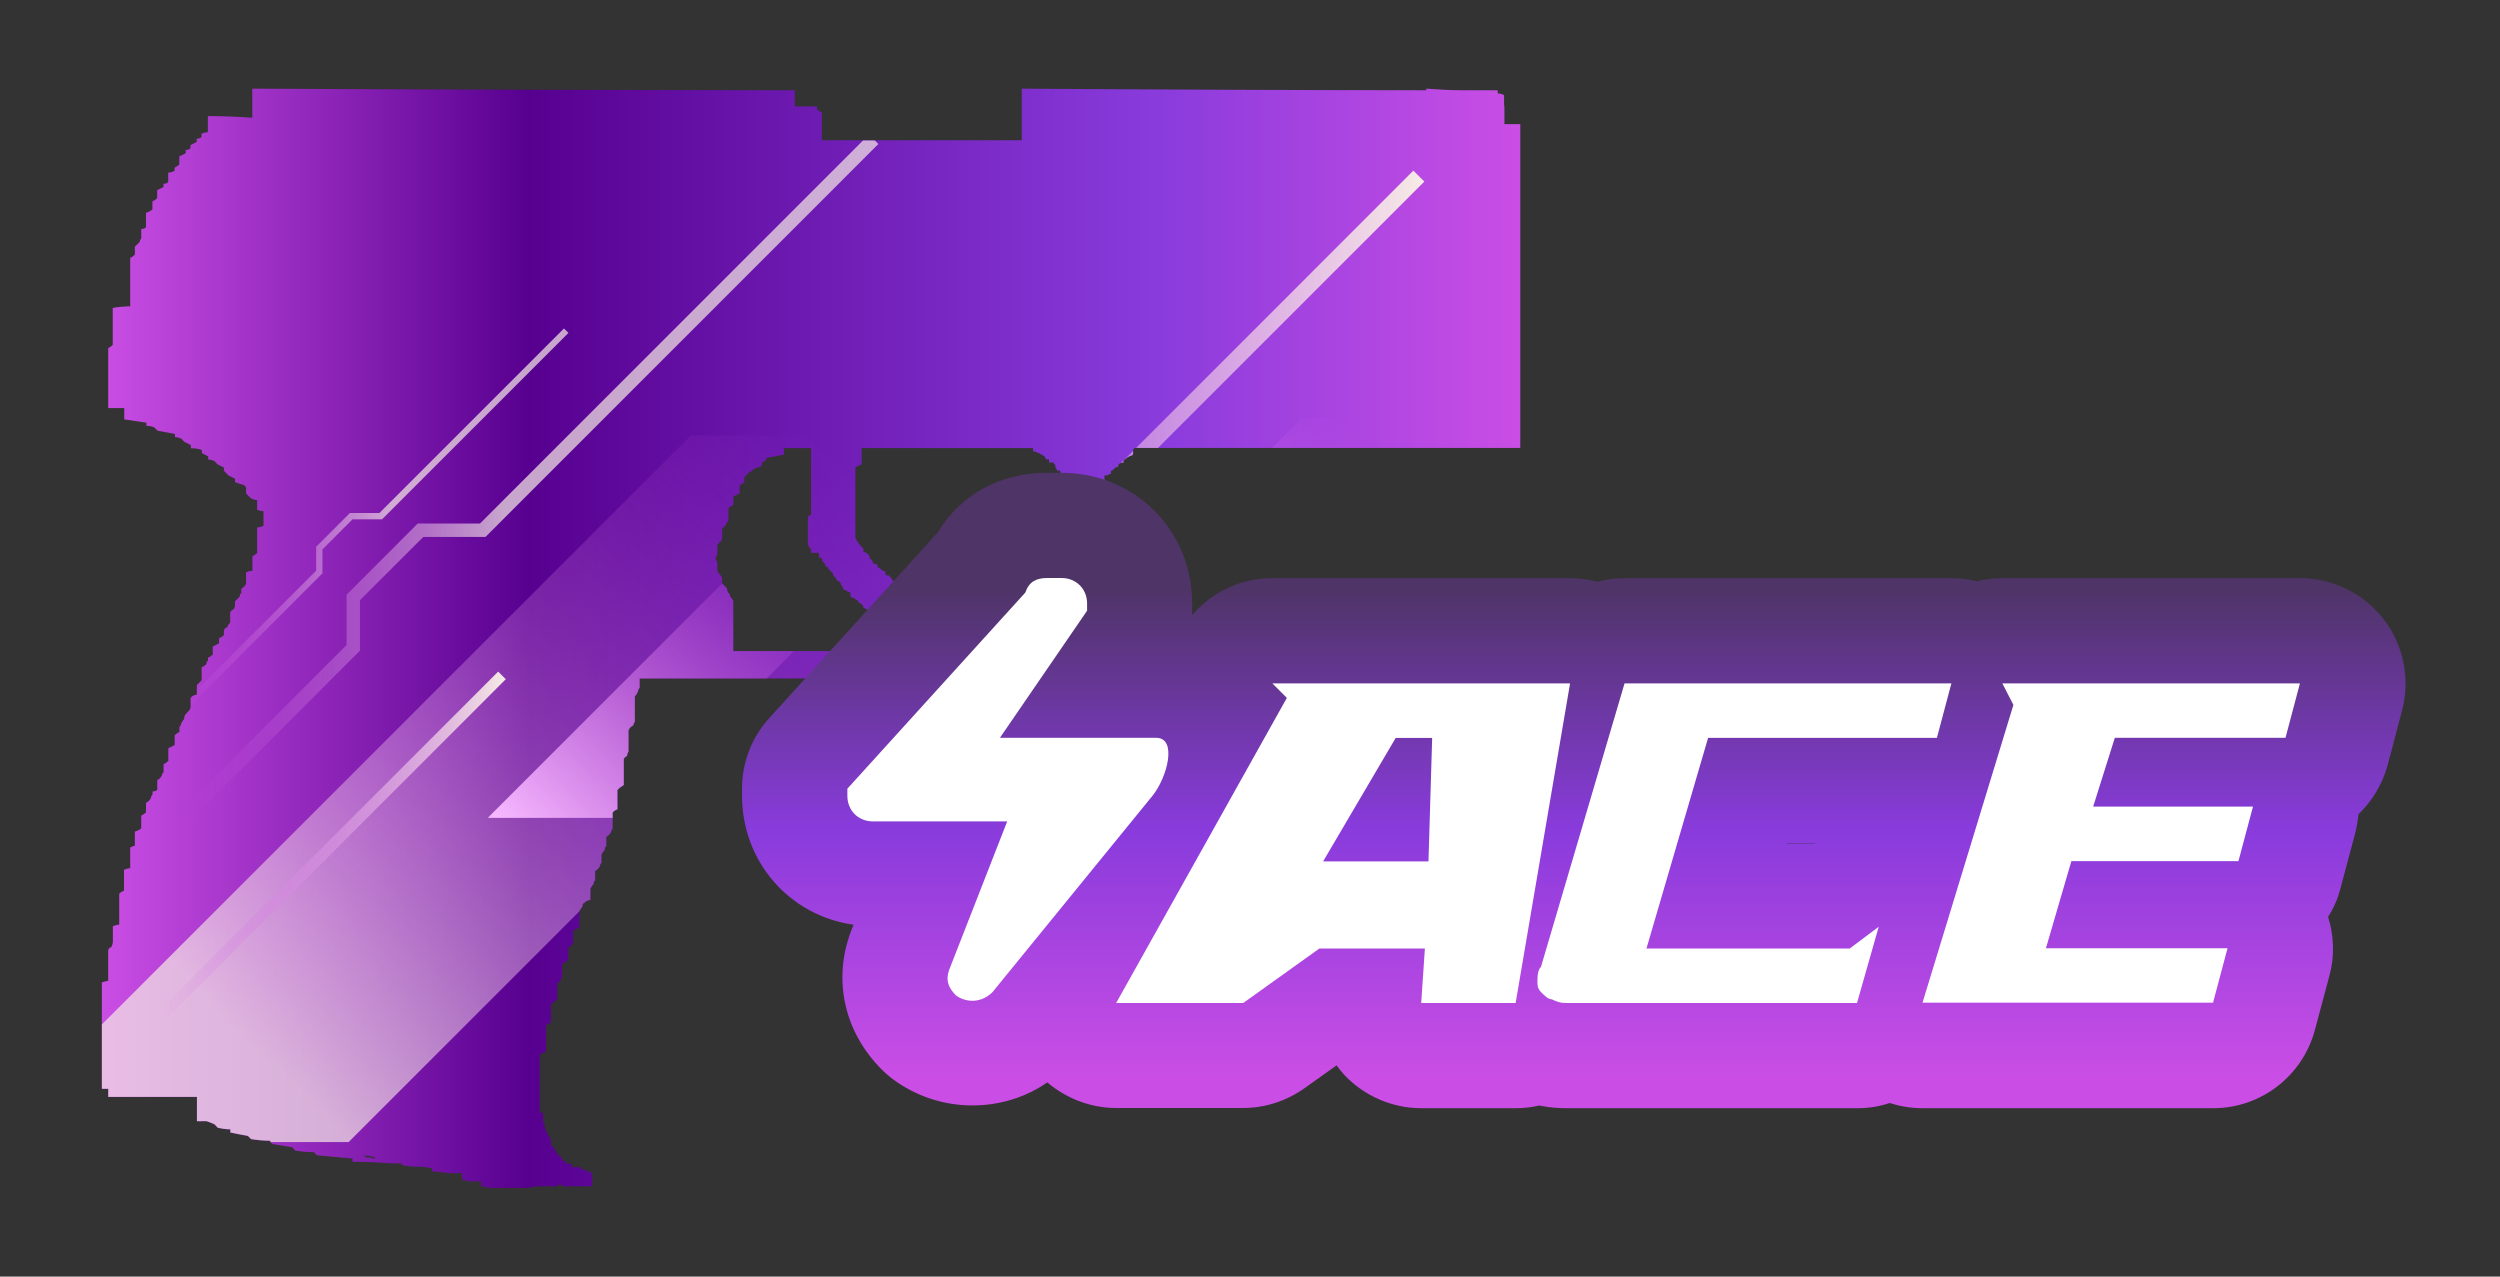 <?xml version="1.0" encoding="utf-8"?>
<!-- Generator: Adobe Illustrator 16.0.0, SVG Export Plug-In . SVG Version: 6.00 Build 0)  -->
<!DOCTYPE svg PUBLIC "-//W3C//DTD SVG 1.1//EN" "http://www.w3.org/Graphics/SVG/1.1/DTD/svg11.dtd">
<svg version="1.1" id="case1" xmlns="http://www.w3.org/2000/svg" xmlns:xlink="http://www.w3.org/1999/xlink" x="0px" y="0px"
	 width="70.5px" height="36px" viewBox="0 0 70.5 36" enable-background="new 0 0 70.5 36" xml:space="preserve">
<rect x="0" y="0" width="70.5" height="36" fill="#333333" stroke="none"/>
<path fill="none" d="M42.425,3.092V3.5h0.447v9.132H31.997l-0.044,0.048v0.134c-0.021,0.027-0.057,0.044-0.09,0.046
	c-0.051,0.023-0.096,0.053-0.135,0.09l-0.045,0.045v0.045c-0.047,0.006-0.096,0.022-0.135,0.048
	c-0.004,0.034-0.021,0.066-0.046,0.089H31.46c-0.028,0.032-0.062,0.061-0.089,0.09c-0.021-0.002-0.044,0.014-0.046,0.037
	c0,0.003,0,0.007,0,0.011v0.045c-0.035,0.003-0.066,0.02-0.091,0.046h-0.088v4.408h0.224v0.775h-0.045v0.543H18.038V19.4
	c-0.03,0.021-0.046,0.061-0.046,0.1c-0.021,0.051-0.053,0.098-0.09,0.139v0.721c-0.025,0.025-0.041,0.061-0.043,0.096
	c-0.059,0.025-0.105,0.072-0.135,0.137v0.594c-0.023,0.043-0.039,0.088-0.045,0.137c-0.044,0.012-0.078,0.047-0.089,0.09v0.727
	c-0.065,0.035-0.127,0.082-0.179,0.137v0.545c-0.055,0.018-0.102,0.047-0.135,0.092v0.455c-0.024,0.021-0.041,0.057-0.043,0.089
	c-0.029,0.063-0.077,0.106-0.135,0.142v0.271c-0.029,0-0.045,0.029-0.045,0.094c-0.037,0.039-0.066,0.086-0.09,0.135v0.229
	c-0.025,0.021-0.042,0.059-0.045,0.093c-0.027,0.062-0.074,0.106-0.134,0.138v0.271c-0.029,0-0.043,0.033-0.043,0.095
	c-0.038,0.038-0.068,0.086-0.091,0.136v0.316c-0.069,0.005-0.133,0.035-0.178,0.091c-0.031,0-0.045,0.028-0.045,0.093
	c-0.035,0.041-0.066,0.086-0.091,0.135v0.457l-0.178,0.091V26.6c-0.028,0.03-0.075,0.075-0.136,0.135v0.317
	c-0.049,0.056-0.109,0.104-0.176,0.136v0.364c-0.033,0.037-0.05,0.087-0.045,0.136c-0.045-0.006-0.084,0.024-0.09,0.067
	c-0.001,0.009-0.001,0.017,0,0.021v0.41c-0.066,0.037-0.126,0.082-0.179,0.139v0.5c-0.04,0.035-0.086,0.066-0.136,0.091v0.729
	l-0.18,0.09v1.639h0.051c0.021-0.003,0.041,0.012,0.045,0.031c0,0.005,0,0.009,0,0.014v0.229l0.043,0.047v0.139
	c0.021-0.004,0.041,0.013,0.043,0.029c0,0.006,0,0.012,0,0.016V31.9c-0.002,0.021,0.014,0.043,0.037,0.045c0.004,0,0.008,0,0.012,0
	v0.049c-0.004,0.02,0.011,0.041,0.031,0.045c0.004,0,0.01,0,0.014,0v0.045l0.043,0.047v0.182c0.034,0.002,0.066,0.021,0.089,0.043
	V32.4l0.044,0.049v0.043h0.045v0.047c-0.004,0.02,0.01,0.039,0.029,0.045c0.005,0,0.01,0,0.016,0h0.045v0.051
	c0.021-0.004,0.041,0.012,0.045,0.033c0,0.004,0,0.008,0,0.012v0.047h0.088v0.043c0.022,0.027,0.055,0.045,0.088,0.047h0.093v0.045
	c-0.004,0.023,0.01,0.045,0.032,0.051c0.002,0.002,0.007,0.002,0.011,0.002h0.223v0.045h0.046V33h0.135v0.045h0.088
	c-0.002,0.023,0.014,0.045,0.037,0.047c0.002,0,0.006,0,0.01,0v0.363h-0.854V33.41h-0.089l-0.045,0.045h-0.495
	c-0.104-0.002-0.21,0.014-0.311,0.045H13.79c-0.072-0.025-0.147-0.041-0.224-0.045v-0.141h-0.358
	c-0.056-0.027-0.117-0.043-0.179-0.045v-0.184h-0.4c-0.146-0.027-0.296-0.047-0.445-0.047v-0.09
	c-0.135-0.031-0.271-0.047-0.41-0.047c-0.149,0-0.299-0.016-0.446-0.047v-0.045h-0.271c-0.357-0.027-0.729-0.047-1.119-0.047v-0.092
	c-0.359-0.029-0.687-0.063-0.985-0.09c-0.042-0.014-0.075-0.045-0.087-0.088c-0.18,0-0.359-0.016-0.536-0.043
	c-0.031-0.033-0.062-0.063-0.09-0.098c-0.179-0.025-0.359-0.063-0.538-0.088c-0.042-0.018-0.075-0.05-0.087-0.095
	c-0.181,0-0.358-0.017-0.535-0.046c-0.031-0.027-0.063-0.063-0.091-0.09c-0.18-0.033-0.344-0.063-0.493-0.096v-0.09
	c-0.12,0-0.24-0.018-0.356-0.045c-0.029-0.033-0.06-0.063-0.091-0.096c-0.071-0.033-0.146-0.063-0.223-0.088H5.554v-0.686h-2.5
	v-0.228H2.873v-3c0.058-0.022,0.118-0.039,0.179-0.048V26.8c0.01-0.045,0.043-0.077,0.088-0.09c0.023-0.043,0.039-0.089,0.045-0.138
	v-0.453c0.057-0.021,0.117-0.038,0.178-0.045V25.21c0.033-0.043,0.082-0.074,0.136-0.089v-0.592
	c0.056-0.022,0.114-0.039,0.175-0.049V23.9c0.04-0.024,0.084-0.043,0.131-0.049V23.45c0.065-0.017,0.127-0.046,0.18-0.089V23
	c0.05-0.023,0.096-0.053,0.135-0.09v-0.271c0.063-0.027,0.111-0.076,0.139-0.139c0.003-0.035,0.02-0.068,0.045-0.092v-0.09
	c0.049,0.004,0.098-0.012,0.135-0.045V22c0.059-0.029,0.104-0.078,0.133-0.139c0.002-0.033,0.019-0.066,0.046-0.088V21.55
	c0.048-0.022,0.093-0.055,0.133-0.092V21.1l0.179-0.09V20.73c0.04-0.037,0.086-0.066,0.135-0.09V20.5
	c0.025-0.023,0.041-0.055,0.045-0.09c0.021-0.049,0.052-0.096,0.088-0.137c-0.004-0.049,0.013-0.102,0.046-0.135
	c0.028-0.033,0.059-0.063,0.089-0.098c0.033-0.037,0.052-0.086,0.047-0.135V19.68c0.043-0.053,0.107-0.088,0.176-0.092v-0.27
	c0.031-0.027,0.075-0.074,0.135-0.135V18.82c0.049-0.023,0.094-0.053,0.135-0.09c0-0.063,0.015-0.092,0.045-0.092V18.55
	c0.049-0.022,0.095-0.054,0.135-0.092V18.23c0.057-0.027,0.119-0.058,0.178-0.088V18c0.049-0.023,0.096-0.053,0.137-0.089v-0.133
	c0.011-0.043,0.045-0.078,0.088-0.088c0.021-0.05,0.051-0.097,0.089-0.137v-0.274c0.011-0.044,0.045-0.079,0.089-0.092
	c0.033-0.037,0.05-0.085,0.047-0.134v-0.094c0.057-0.061,0.1-0.1,0.133-0.136c0-0.063,0.016-0.09,0.045-0.09V16.6
	c0.059-0.03,0.105-0.078,0.135-0.136v-0.322c0.055-0.029,0.117-0.044,0.179-0.044v-0.41c0.049-0.023,0.094-0.054,0.133-0.091v-0.724
	c0.063-0.001,0.125-0.018,0.181-0.047v-0.41c-0.063,0-0.125-0.016-0.181-0.046V14.1c-0.062-0.001-0.122-0.018-0.176-0.047
	c-0.031-0.032-0.077-0.074-0.136-0.135v-0.136c-0.002-0.037-0.019-0.071-0.045-0.095l-0.267-0.09V13.5
	c-0.062-0.027-0.12-0.058-0.18-0.088c-0.03-0.029-0.076-0.077-0.134-0.138v-0.09c-0.063-0.032-0.119-0.061-0.18-0.089
	c-0.029-0.033-0.06-0.063-0.091-0.093c-0.053-0.028-0.112-0.042-0.172-0.042v-0.09l-0.179-0.091V12.69
	c-0.101-0.035-0.205-0.051-0.312-0.048v-0.09l-0.18-0.09c-0.03-0.029-0.06-0.06-0.089-0.09c-0.057-0.029-0.117-0.044-0.18-0.045
	v-0.09c-0.179-0.032-0.344-0.062-0.49-0.091l-0.092-0.091c-0.069-0.033-0.146-0.048-0.224-0.045v-0.09
	c-0.206-0.032-0.416-0.061-0.624-0.093v-0.32H3.056V9.819c0.046-0.025,0.089-0.055,0.128-0.09V8.683
	C3.346,8.655,3.511,8.64,3.676,8.638V7.273C3.725,7.251,3.77,7.219,3.807,7.18V6.955c0.063-0.061,0.107-0.1,0.137-0.135
	c0.002-0.035,0.019-0.068,0.043-0.093V6.456c0.05,0.003,0.099-0.013,0.135-0.046V6C4.188,5.982,4.25,5.951,4.303,5.907V5.682
	c0.05-0.024,0.095-0.056,0.134-0.093V5.363l0.18-0.09V5.182C4.665,5.185,4.714,5.169,4.75,5.136v-0.27
	c0.063,0,0.125-0.017,0.179-0.048V4.729c0.05-0.024,0.095-0.054,0.134-0.09V4.41c0.061-0.03,0.12-0.061,0.18-0.089V4.229
	c0.05,0.003,0.099-0.014,0.136-0.048V4.092C5.43,4.061,5.491,4.032,5.548,4V3.91c0.05,0.004,0.099-0.013,0.136-0.046v-0.09
	C5.739,3.745,5.8,3.729,5.862,3.728V3.274c0.418,0,0.837,0.015,1.254,0.047V2.5c5.101,0.027,10.201,0.042,15.3,0.045V3h0.625v0.092
	c0.049,0.023,0.095,0.054,0.136,0.09v0.773h5.637V2.5c3.817,0.027,7.622,0.042,11.409,0.045V2.5
	c0.357,0.027,0.698,0.045,1.029,0.045h0.982v0.09c0.063,0,0.125,0.017,0.181,0.048v0.27C42.425,2.987,42.425,3.033,42.425,3.092z
	 M21.482,13.139c-0.076,0.023-0.15,0.053-0.223,0.089c-0.039,0.038-0.086,0.069-0.135,0.093c-0.031,0.028-0.074,0.073-0.134,0.134
	v0.137c-0.039,0.037-0.084,0.068-0.134,0.09v0.23c-0.06,0.029-0.118,0.061-0.178,0.088v0.228c-0.041,0.038-0.087,0.068-0.137,0.09
	v0.365c-0.037,0.04-0.066,0.085-0.089,0.136c-0.029,0.03-0.06,0.06-0.089,0.09v0.272c-0.002,0.035-0.02,0.066-0.045,0.089
	c-0.028,0.032-0.062,0.063-0.09,0.091v0.274c-0.032,0.038-0.049,0.087-0.045,0.137l0.045,0.093v0.226
	c0.022,0.05,0.053,0.095,0.09,0.135c0.025,0.023,0.041,0.055,0.045,0.09v0.137l0.134,0.136c0.005,0.048,0.021,0.094,0.044,0.136
	c0.03,0,0.044,0.028,0.044,0.09c0.039,0.04,0.07,0.085,0.093,0.136v1.409h8.899v-0.59c0.237,0,0.478,0.016,0.713,0.046v-0.179
	c0.036-0.001,0.069-0.019,0.091-0.048V13.5h-0.398v-0.136c-0.032-0.004-0.063-0.021-0.088-0.045v-0.047h-0.09
	c-0.002-0.035-0.02-0.067-0.046-0.09v-0.045c0.005-0.021-0.01-0.042-0.03-0.046c-0.004-0.001-0.01-0.001-0.015,0v-0.048H29.58v-0.09
	h-0.09c-0.004-0.035-0.02-0.068-0.045-0.091l-0.09-0.046c-0.022-0.025-0.058-0.041-0.09-0.045c-0.041-0.025-0.086-0.04-0.135-0.044
	v-0.092h-4.833v0.455c-0.06,0.028-0.119,0.058-0.179,0.089v2c0.026,0.022,0.043,0.054,0.046,0.089
	c0.021-0.001,0.042,0.016,0.044,0.038c0,0.003,0,0.007-0.001,0.011c-0.003,0.021,0.012,0.041,0.033,0.044c0.004,0,0.009,0,0.013,0
	c-0.004,0.021,0.011,0.042,0.031,0.046c0.004,0.001,0.009,0.001,0.013,0c-0.004,0.021,0.01,0.042,0.03,0.046
	c0.005,0.001,0.01,0.001,0.017,0v0.091c0.021,0.027,0.053,0.043,0.086,0.045c0.029,0.03,0.063,0.061,0.09,0.09v0.046
	c-0.004,0.022,0.013,0.043,0.035,0.047c0.004,0,0.006,0,0.01,0c0.027,0.024,0.043,0.057,0.045,0.093l0.046,0.044h0.09V16
	c0.034,0.003,0.065,0.019,0.089,0.044l0.045,0.048c0.035,0.002,0.066,0.017,0.09,0.043v0.09h0.086
	c0.033,0.03,0.062,0.061,0.092,0.09v0.046c0.035,0.003,0.066,0.02,0.088,0.047c0.063,0,0.125,0.016,0.18,0.046v0.09H25.6
	c0.049,0.023,0.094,0.053,0.133,0.089v0.048c0.078-0.004,0.154,0.011,0.225,0.044c0.077,0.004,0.15,0.02,0.225,0.046v0.093h0.625
	v0.77h-1.433v-0.048c-0.056-0.027-0.117-0.042-0.181-0.044c-0.07-0.035-0.146-0.065-0.223-0.09V17.4
	c-0.037-0.031-0.086-0.046-0.135-0.044c-0.063-0.001-0.123-0.017-0.179-0.046v-0.04c-0.036-0.035-0.085-0.052-0.134-0.048
	c-0.063-0.028-0.121-0.061-0.178-0.089v-0.045L24.3,17.044c-0.022-0.028-0.054-0.045-0.09-0.048v-0.045
	c-0.049-0.022-0.094-0.052-0.134-0.088c-0.036-0.003-0.069-0.02-0.092-0.047v-0.09c-0.021-0.027-0.053-0.043-0.088-0.044
	c-0.021-0.028-0.055-0.046-0.09-0.048c-0.025-0.022-0.041-0.054-0.043-0.089L23.718,16.5c-0.001-0.035-0.018-0.067-0.044-0.09
	c-0.021-0.027-0.055-0.044-0.09-0.047v-0.048c-0.029-0.03-0.057-0.061-0.089-0.09v-0.047c-0.029-0.028-0.06-0.06-0.088-0.089
	l-0.046-0.048V16c-0.034-0.004-0.065-0.021-0.088-0.046v-0.047l-0.09-0.091v-0.044c0-0.031-0.031-0.047-0.091-0.047v-0.136h-0.221
	V15.5c0.003-0.022-0.013-0.043-0.034-0.047c-0.004,0-0.008,0-0.012,0c-0.003-0.034-0.02-0.066-0.043-0.09v-0.818
	c0.057,0,0.089-0.014,0.089-0.045v-1.863h-0.763v0.182c-0.151,0.032-0.313,0.062-0.493,0.091v0.046
	c-0.04,0.037-0.084,0.067-0.134,0.091L21.482,13.139L21.482,13.139z M10.339,32.639c0.078-0.004,0.156,0.012,0.228,0.045v-0.049
	c-0.103-0.033-0.209-0.051-0.315-0.049L10.339,32.639z"/>
<linearGradient id="p250_1_" gradientUnits="userSpaceOnUse" x1="-56.148" y1="560.565" x2="-16.148" y2="560.565" gradientTransform="matrix(1 0 0 1 59.02 -542.565)">
	<stop  offset="0" style="stop-color:#CA4EE5"/>
	<stop  offset="0.301" style="stop-color:#570090"/>
	<stop  offset="0.742" style="stop-color:#893BDC"/>
	<stop  offset="1" style="stop-color:#CA4EE5"/>
</linearGradient>
<path id="p250" fill="url(#p250_1_)" d="M42.425,3.092V3.5h0.447v9.132H31.997l-0.044,0.048v0.134
	c-0.021,0.027-0.057,0.044-0.09,0.046c-0.051,0.023-0.096,0.053-0.135,0.09l-0.045,0.045v0.045
	c-0.047,0.006-0.096,0.022-0.135,0.048c-0.004,0.034-0.021,0.066-0.046,0.089H31.46c-0.028,0.032-0.062,0.061-0.089,0.09
	c-0.021-0.002-0.044,0.014-0.046,0.037c0,0.003,0,0.007,0,0.011v0.045c-0.035,0.003-0.066,0.02-0.091,0.046h-0.088v4.408h0.224
	v0.775h-0.045v0.543H18.038V19.4c-0.03,0.021-0.046,0.061-0.046,0.1c-0.022,0.051-0.053,0.098-0.089,0.139v0.721
	c-0.026,0.025-0.042,0.061-0.043,0.096c-0.059,0.025-0.106,0.072-0.136,0.137v0.594c-0.023,0.043-0.039,0.088-0.045,0.137
	c-0.043,0.012-0.077,0.047-0.088,0.09v0.727c-0.066,0.035-0.127,0.082-0.179,0.137v0.545c-0.054,0.018-0.101,0.047-0.134,0.092
	v0.455c-0.025,0.021-0.041,0.057-0.044,0.089c-0.029,0.063-0.077,0.106-0.135,0.142v0.271c-0.028,0-0.044,0.029-0.044,0.094
	c-0.037,0.039-0.067,0.086-0.09,0.135v0.229c-0.026,0.021-0.042,0.059-0.045,0.093c-0.028,0.062-0.075,0.106-0.134,0.138v0.271
	c-0.029,0-0.043,0.033-0.043,0.095c-0.038,0.038-0.068,0.086-0.09,0.136v0.316c-0.07,0.005-0.134,0.035-0.178,0.091
	c-0.031,0-0.045,0.028-0.045,0.093c-0.036,0.041-0.067,0.086-0.091,0.135v0.457l-0.178,0.091V26.6
	c-0.028,0.03-0.075,0.075-0.135,0.135v0.317c-0.05,0.056-0.11,0.104-0.177,0.136v0.364c-0.033,0.037-0.049,0.087-0.045,0.136
	c-0.044-0.006-0.084,0.024-0.089,0.067c-0.001,0.009-0.001,0.017,0,0.021v0.41c-0.066,0.037-0.126,0.082-0.179,0.139v0.5
	c-0.04,0.035-0.086,0.066-0.136,0.091v0.729l-0.179,0.09v1.639h0.051c0.021-0.003,0.041,0.012,0.044,0.031c0,0.005,0,0.009,0,0.014
	v0.229l0.044,0.047v0.139c0.021-0.004,0.041,0.013,0.043,0.029c0,0.006,0,0.012,0,0.016V31.9c-0.003,0.021,0.013,0.043,0.036,0.045
	c0.004,0,0.008,0,0.012,0v0.049c-0.004,0.02,0.011,0.041,0.032,0.045c0.004,0,0.009,0,0.013,0v0.045l0.043,0.047v0.182
	c0.034,0.002,0.066,0.021,0.089,0.043V32.4l0.044,0.049v0.043h0.045v0.047c-0.004,0.02,0.009,0.039,0.029,0.045
	c0.005,0,0.01,0,0.016,0h0.044v0.051c0.021-0.004,0.042,0.012,0.045,0.033c0,0.004,0,0.008,0,0.012v0.047h0.089v0.043
	c0.022,0.027,0.054,0.045,0.088,0.047h0.092v0.045c-0.004,0.023,0.01,0.045,0.032,0.051c0.003,0.002,0.007,0.002,0.011,0.002h0.223
	v0.045h0.046V33h0.134v0.045h0.089c-0.003,0.023,0.013,0.045,0.036,0.047c0.003,0,0.006,0,0.01,0v0.363h-0.853V33.41h-0.089
	l-0.045,0.045h-0.495c-0.104-0.002-0.21,0.014-0.311,0.045H13.79c-0.072-0.025-0.147-0.041-0.223-0.045v-0.141h-0.359
	c-0.056-0.027-0.117-0.043-0.179-0.045v-0.184h-0.4c-0.146-0.027-0.296-0.047-0.446-0.047v-0.09
	c-0.134-0.031-0.271-0.047-0.409-0.047c-0.15,0-0.3-0.016-0.447-0.047v-0.045h-0.271c-0.357-0.027-0.729-0.047-1.118-0.047v-0.092
	c-0.36-0.029-0.687-0.063-0.986-0.09c-0.042-0.014-0.075-0.045-0.087-0.088c-0.18,0-0.359-0.016-0.536-0.043
	c-0.031-0.033-0.061-0.063-0.09-0.098c-0.179-0.023-0.359-0.06-0.538-0.086c-0.042-0.017-0.075-0.049-0.087-0.094
	c-0.18,0-0.358-0.017-0.535-0.046c-0.031-0.028-0.063-0.062-0.091-0.09c-0.179-0.033-0.343-0.063-0.493-0.095v-0.09
	c-0.12,0-0.24-0.019-0.356-0.045c-0.03-0.033-0.06-0.063-0.091-0.097c-0.072-0.032-0.146-0.063-0.223-0.088H5.553v-0.687h-2.5
	v-0.227H2.872v-3c0.057-0.023,0.118-0.039,0.179-0.048v-0.86c0.01-0.045,0.043-0.078,0.087-0.09c0.024-0.043,0.04-0.089,0.045-0.138
	v-0.453c0.057-0.022,0.118-0.038,0.179-0.045v-0.864c0.033-0.043,0.081-0.074,0.135-0.089v-0.592
	c0.056-0.022,0.115-0.039,0.175-0.048V23.9c0.04-0.024,0.084-0.043,0.131-0.049V23.45c0.065-0.017,0.127-0.046,0.18-0.089V23
	c0.049-0.023,0.095-0.053,0.134-0.09v-0.271c0.062-0.027,0.111-0.076,0.139-0.139c0.003-0.035,0.019-0.068,0.045-0.092v-0.09
	c0.049,0.004,0.097-0.012,0.134-0.045V22c0.059-0.029,0.105-0.078,0.133-0.139c0.002-0.033,0.019-0.066,0.046-0.088V21.55
	c0.048-0.022,0.093-0.055,0.133-0.092V21.1l0.179-0.09V20.73c0.04-0.037,0.085-0.066,0.134-0.09V20.5
	c0.026-0.023,0.042-0.055,0.045-0.09c0.022-0.049,0.052-0.096,0.089-0.137c-0.004-0.049,0.012-0.102,0.045-0.135
	c0.029-0.033,0.059-0.063,0.089-0.098c0.034-0.037,0.052-0.086,0.047-0.135V19.68c0.043-0.053,0.107-0.088,0.176-0.092v-0.27
	c0.031-0.027,0.075-0.074,0.135-0.135V18.82c0.049-0.023,0.094-0.053,0.134-0.09c0-0.063,0.015-0.092,0.045-0.092V18.55
	C5.914,18.527,5.96,18.496,6,18.458V18.23c0.057-0.027,0.119-0.058,0.178-0.088V18c0.049-0.023,0.095-0.053,0.136-0.089v-0.133
	c0.011-0.043,0.045-0.078,0.089-0.088c0.021-0.05,0.05-0.097,0.088-0.137v-0.274c0.011-0.044,0.045-0.079,0.089-0.092
	c0.033-0.037,0.05-0.085,0.047-0.134v-0.094c0.057-0.061,0.1-0.1,0.133-0.136c0-0.063,0.016-0.09,0.045-0.09V16.6
	c0.058-0.03,0.105-0.078,0.134-0.136v-0.322c0.055-0.029,0.117-0.044,0.179-0.044v-0.41c0.049-0.023,0.094-0.054,0.133-0.091v-0.724
	c0.063-0.001,0.125-0.018,0.18-0.047v-0.41c-0.063,0-0.125-0.016-0.18-0.046V14.1c-0.062-0.001-0.122-0.018-0.176-0.047
	c-0.031-0.032-0.077-0.074-0.135-0.135v-0.136c-0.002-0.037-0.019-0.071-0.046-0.095l-0.266-0.09V13.5
	c-0.061-0.027-0.12-0.058-0.18-0.088c-0.03-0.029-0.076-0.077-0.134-0.138v-0.09c-0.062-0.032-0.119-0.061-0.179-0.089
	c-0.03-0.033-0.06-0.063-0.091-0.093c-0.053-0.028-0.112-0.042-0.172-0.042v-0.09l-0.179-0.091V12.69
	c-0.1-0.035-0.205-0.051-0.311-0.048v-0.09l-0.18-0.09c-0.03-0.029-0.059-0.06-0.089-0.09c-0.056-0.029-0.117-0.044-0.179-0.045
	v-0.09c-0.179-0.032-0.344-0.062-0.491-0.091l-0.091-0.091c-0.07-0.033-0.147-0.048-0.224-0.045v-0.09
	c-0.206-0.032-0.416-0.061-0.624-0.093v-0.32H3.052V9.819c0.045-0.025,0.088-0.055,0.127-0.09V8.683
	C3.342,8.655,3.507,8.64,3.672,8.638V7.273C3.721,7.251,3.766,7.219,3.803,7.18V6.955C3.866,6.894,3.91,6.855,3.94,6.82
	c0.002-0.035,0.018-0.068,0.043-0.093V6.456C4.032,6.459,4.081,6.443,4.117,6.41V6c0.066-0.018,0.128-0.049,0.181-0.093V5.682
	c0.049-0.024,0.095-0.056,0.134-0.093V5.363l0.179-0.09V5.182c0.048,0.003,0.097-0.013,0.133-0.046v-0.27
	c0.063,0,0.125-0.017,0.179-0.048V4.729c0.049-0.024,0.094-0.054,0.134-0.09V4.41c0.06-0.03,0.12-0.061,0.18-0.089V4.229
	c0.049,0.003,0.098-0.014,0.135-0.048V4.092C5.43,4.061,5.491,4.032,5.548,4V3.91c0.05,0.004,0.099-0.013,0.135-0.046v-0.09
	C5.738,3.745,5.8,3.729,5.862,3.728V3.274c0.417,0,0.836,0.015,1.253,0.047V2.5c5.101,0.027,10.201,0.042,15.3,0.045V3h0.625v0.092
	c0.049,0.023,0.095,0.054,0.136,0.09v0.773h5.637V2.5c3.818,0.027,7.621,0.042,11.408,0.045V2.5c0.359,0.027,0.7,0.045,1.031,0.045
	h0.984v0.09c0.063,0,0.125,0.017,0.179,0.048v0.27C42.425,2.987,42.425,3.033,42.425,3.092z M21.483,13.139
	c-0.077,0.023-0.151,0.053-0.223,0.089c-0.04,0.038-0.086,0.069-0.135,0.093c-0.031,0.028-0.074,0.073-0.134,0.134v0.137
	c-0.039,0.037-0.084,0.068-0.133,0.09v0.23c-0.06,0.029-0.119,0.061-0.179,0.088v0.228c-0.04,0.038-0.086,0.068-0.136,0.09v0.365
	c-0.037,0.04-0.067,0.085-0.089,0.136c-0.029,0.03-0.06,0.06-0.089,0.09v0.272c-0.002,0.035-0.019,0.066-0.045,0.089
	c-0.028,0.032-0.061,0.063-0.089,0.091v0.274c-0.033,0.038-0.049,0.087-0.045,0.137l0.045,0.093v0.226
	c0.022,0.05,0.052,0.095,0.089,0.135c0.026,0.023,0.042,0.055,0.045,0.09v0.137l0.134,0.136c0.005,0.048,0.02,0.094,0.044,0.136
	c0.03,0,0.044,0.028,0.044,0.09c0.039,0.04,0.07,0.085,0.092,0.136v1.409h8.9v-0.59c0.237,0,0.478,0.016,0.713,0.046v-0.179
	c0.036-0.001,0.069-0.019,0.091-0.048V13.5h-0.398v-0.136c-0.032-0.004-0.063-0.021-0.088-0.045v-0.047h-0.09
	c-0.002-0.035-0.02-0.067-0.045-0.09v-0.045c0.004-0.021-0.011-0.042-0.031-0.046c-0.004-0.001-0.01-0.001-0.015,0v-0.048h-0.134
	v-0.09h-0.09c-0.004-0.035-0.02-0.068-0.045-0.091l-0.09-0.046c-0.022-0.025-0.058-0.041-0.09-0.045
	c-0.041-0.025-0.086-0.04-0.135-0.044v-0.092H24.3v0.455c-0.06,0.028-0.12,0.058-0.179,0.089v2c0.026,0.022,0.043,0.054,0.046,0.089
	c0.022-0.001,0.042,0.016,0.044,0.038c0,0.003,0,0.007-0.001,0.011c-0.003,0.021,0.012,0.041,0.033,0.044c0.004,0,0.009,0,0.013,0
	c-0.004,0.021,0.01,0.042,0.031,0.046c0.004,0.001,0.009,0.001,0.013,0c-0.004,0.021,0.009,0.042,0.03,0.046
	c0.005,0.001,0.01,0.001,0.016,0v0.091c0.021,0.027,0.053,0.043,0.086,0.045c0.03,0.03,0.063,0.061,0.09,0.09v0.046
	c-0.003,0.022,0.013,0.043,0.035,0.047c0.004,0,0.007,0,0.011,0c0.026,0.024,0.042,0.057,0.045,0.093l0.045,0.044h0.09V16
	c0.034,0.003,0.065,0.019,0.089,0.044l0.045,0.048c0.035,0.002,0.066,0.017,0.09,0.043v0.09h0.086
	c0.033,0.03,0.061,0.061,0.092,0.09v0.046c0.035,0.003,0.066,0.02,0.088,0.047c0.063,0,0.124,0.016,0.179,0.046v0.09H25.6
	c0.049,0.023,0.094,0.053,0.133,0.089v0.048c0.078-0.004,0.154,0.011,0.224,0.044c0.077,0.004,0.151,0.02,0.224,0.046v0.093h0.625
	v0.77h-1.432v-0.048c-0.056-0.027-0.117-0.042-0.18-0.044c-0.071-0.035-0.146-0.065-0.223-0.09V17.4
	c-0.037-0.031-0.086-0.046-0.135-0.044c-0.063-0.001-0.123-0.017-0.179-0.046v-0.04c-0.036-0.035-0.085-0.052-0.134-0.048
	c-0.062-0.028-0.121-0.061-0.177-0.089v-0.045L24.3,17.044c-0.022-0.028-0.054-0.045-0.09-0.048v-0.045
	c-0.049-0.022-0.094-0.052-0.134-0.088c-0.036-0.003-0.069-0.02-0.092-0.047v-0.09c-0.021-0.027-0.053-0.043-0.087-0.044
	c-0.022-0.028-0.055-0.046-0.09-0.048c-0.026-0.022-0.042-0.054-0.043-0.089L23.718,16.5c-0.001-0.035-0.018-0.067-0.044-0.09
	c-0.022-0.027-0.055-0.044-0.09-0.047v-0.048c-0.029-0.03-0.056-0.061-0.089-0.09v-0.047c-0.029-0.028-0.059-0.06-0.088-0.089
	l-0.046-0.048V16c-0.034-0.004-0.065-0.021-0.088-0.046v-0.047l-0.089-0.091v-0.044c0-0.031-0.032-0.047-0.091-0.047v-0.136h-0.221
	V15.5c0.003-0.022-0.012-0.043-0.034-0.047c-0.004,0-0.008,0-0.012,0c-0.003-0.034-0.019-0.066-0.043-0.09v-0.818
	c0.057,0,0.089-0.014,0.089-0.045v-1.863h-0.763v0.182c-0.151,0.032-0.313,0.062-0.493,0.091v0.046
	c-0.04,0.037-0.084,0.067-0.133,0.091V13.139z M10.339,32.639c0.078-0.004,0.156,0.012,0.227,0.045v-0.049
	c-0.102-0.033-0.208-0.051-0.315-0.049L10.339,32.639z"/>
<g>
	<defs>
		<path id="SVGID_1_" d="M42.425,3.092V3.5h0.447v9.132H31.997l-0.044,0.048v0.134c-0.021,0.027-0.057,0.044-0.09,0.046
			c-0.051,0.023-0.096,0.053-0.135,0.09l-0.045,0.045v0.045c-0.047,0.006-0.096,0.022-0.135,0.048
			c-0.004,0.034-0.021,0.066-0.046,0.089H31.46c-0.028,0.032-0.062,0.061-0.089,0.09c-0.021-0.002-0.044,0.014-0.046,0.037
			c0,0.003,0,0.007,0,0.011v0.045c-0.035,0.003-0.066,0.02-0.091,0.046h-0.088v4.408h0.224v0.775h-0.045v0.543H18.038V19.4
			c-0.03,0.021-0.046,0.061-0.046,0.1c-0.021,0.051-0.053,0.098-0.09,0.139v0.721c-0.025,0.025-0.041,0.061-0.043,0.096
			c-0.059,0.025-0.105,0.072-0.135,0.137v0.594c-0.023,0.043-0.039,0.088-0.045,0.137c-0.044,0.012-0.078,0.047-0.089,0.09v0.727
			c-0.065,0.035-0.127,0.082-0.179,0.137v0.545c-0.055,0.018-0.102,0.047-0.135,0.092v0.455c-0.024,0.021-0.041,0.057-0.043,0.089
			c-0.029,0.063-0.077,0.106-0.135,0.142v0.271c-0.029,0-0.045,0.029-0.045,0.094c-0.037,0.039-0.066,0.086-0.09,0.135v0.229
			c-0.025,0.021-0.042,0.059-0.045,0.093c-0.027,0.062-0.074,0.106-0.134,0.138v0.271c-0.029,0-0.043,0.033-0.043,0.095
			c-0.038,0.038-0.068,0.086-0.091,0.136v0.316c-0.069,0.005-0.133,0.035-0.178,0.091c-0.031,0-0.045,0.028-0.045,0.093
			c-0.035,0.041-0.066,0.086-0.091,0.135v0.457l-0.178,0.091V26.6c-0.028,0.03-0.075,0.075-0.136,0.135v0.317
			c-0.049,0.056-0.109,0.104-0.176,0.136v0.364c-0.033,0.037-0.05,0.087-0.045,0.136c-0.045-0.006-0.084,0.024-0.09,0.067
			c-0.001,0.009-0.001,0.017,0,0.021v0.41c-0.066,0.037-0.126,0.082-0.179,0.139v0.5c-0.04,0.035-0.086,0.066-0.136,0.091v0.729
			l-0.18,0.09v1.639h0.051c0.021-0.003,0.041,0.012,0.045,0.031c0,0.005,0,0.009,0,0.014v0.229l0.043,0.047v0.139
			c0.021-0.004,0.041,0.013,0.043,0.029c0,0.006,0,0.012,0,0.016V31.9c-0.002,0.021,0.014,0.043,0.037,0.045
			c0.004,0,0.008,0,0.012,0v0.049c-0.004,0.02,0.011,0.041,0.031,0.045c0.004,0,0.01,0,0.014,0v0.045l0.043,0.047v0.182
			c0.034,0.002,0.066,0.021,0.089,0.043V32.4l0.044,0.049v0.043h0.045v0.047c-0.004,0.02,0.01,0.039,0.029,0.045
			c0.005,0,0.01,0,0.016,0h0.045v0.051c0.021-0.004,0.041,0.012,0.045,0.033c0,0.004,0,0.008,0,0.012v0.047h0.088v0.043
			c0.022,0.027,0.055,0.045,0.088,0.047h0.093v0.045c-0.004,0.023,0.01,0.045,0.032,0.051c0.002,0.002,0.007,0.002,0.011,0.002
			h0.223v0.045h0.046V33h0.135v0.045h0.088c-0.002,0.023,0.014,0.045,0.037,0.047c0.002,0,0.006,0,0.01,0v0.363h-0.854V33.41h-0.089
			l-0.045,0.045h-0.495c-0.104-0.002-0.21,0.014-0.311,0.045H13.79c-0.072-0.025-0.147-0.041-0.224-0.045v-0.141h-0.358
			c-0.056-0.027-0.117-0.043-0.179-0.045v-0.184h-0.4c-0.146-0.027-0.296-0.047-0.445-0.047v-0.09
			c-0.135-0.031-0.271-0.047-0.41-0.047c-0.149,0-0.299-0.016-0.446-0.047v-0.045h-0.271c-0.357-0.027-0.729-0.047-1.119-0.047
			v-0.092c-0.359-0.029-0.687-0.063-0.985-0.09c-0.042-0.014-0.075-0.045-0.087-0.088c-0.18,0-0.359-0.016-0.536-0.043
			c-0.031-0.033-0.062-0.063-0.09-0.098c-0.179-0.025-0.359-0.063-0.538-0.088c-0.042-0.018-0.075-0.05-0.087-0.095
			c-0.181,0-0.358-0.017-0.535-0.046c-0.031-0.027-0.063-0.063-0.091-0.09c-0.18-0.033-0.344-0.063-0.493-0.096v-0.09
			c-0.12,0-0.24-0.018-0.356-0.045c-0.029-0.033-0.06-0.063-0.091-0.096c-0.071-0.033-0.146-0.063-0.223-0.088H5.554v-0.686h-2.5
			v-0.228H2.873v-3c0.058-0.022,0.118-0.039,0.179-0.048V26.8c0.01-0.045,0.043-0.077,0.088-0.09
			c0.023-0.043,0.039-0.089,0.045-0.138v-0.453c0.057-0.021,0.117-0.038,0.178-0.045V25.21c0.033-0.043,0.082-0.074,0.136-0.089
			v-0.592c0.056-0.022,0.114-0.039,0.175-0.049V23.9c0.04-0.024,0.084-0.043,0.131-0.049V23.45c0.065-0.017,0.127-0.046,0.18-0.089
			V23c0.05-0.023,0.096-0.053,0.135-0.09v-0.271c0.063-0.027,0.111-0.076,0.139-0.139c0.003-0.035,0.02-0.068,0.045-0.092v-0.09
			c0.049,0.004,0.098-0.012,0.135-0.045V22c0.059-0.029,0.104-0.078,0.133-0.139c0.002-0.033,0.019-0.066,0.046-0.088V21.55
			c0.048-0.022,0.093-0.055,0.133-0.092V21.1l0.179-0.09V20.73c0.04-0.037,0.086-0.066,0.135-0.09V20.5
			c0.025-0.023,0.041-0.055,0.045-0.09c0.021-0.049,0.052-0.096,0.088-0.137c-0.004-0.049,0.013-0.102,0.046-0.135
			c0.028-0.033,0.059-0.063,0.089-0.098c0.033-0.037,0.052-0.086,0.047-0.135V19.68c0.043-0.053,0.107-0.088,0.176-0.092v-0.27
			c0.031-0.027,0.075-0.074,0.135-0.135V18.82c0.049-0.023,0.094-0.053,0.135-0.09c0-0.063,0.015-0.092,0.045-0.092V18.55
			c0.049-0.022,0.095-0.054,0.135-0.092V18.23c0.057-0.027,0.119-0.058,0.178-0.088V18c0.049-0.023,0.096-0.053,0.137-0.089v-0.133
			c0.011-0.043,0.045-0.078,0.088-0.088c0.021-0.05,0.051-0.097,0.089-0.137v-0.274c0.011-0.044,0.045-0.079,0.089-0.092
			c0.033-0.037,0.05-0.085,0.047-0.134v-0.094c0.057-0.061,0.1-0.1,0.133-0.136c0-0.063,0.016-0.09,0.045-0.09V16.6
			c0.059-0.03,0.105-0.078,0.135-0.136v-0.322c0.055-0.029,0.117-0.044,0.179-0.044v-0.41c0.049-0.023,0.094-0.054,0.133-0.091
			v-0.724c0.063-0.001,0.125-0.018,0.181-0.047v-0.41c-0.063,0-0.125-0.016-0.181-0.046V14.1c-0.062-0.001-0.122-0.018-0.176-0.047
			c-0.031-0.032-0.077-0.074-0.136-0.135v-0.136c-0.002-0.037-0.019-0.071-0.045-0.095l-0.267-0.09V13.5
			c-0.062-0.027-0.12-0.058-0.18-0.088c-0.03-0.029-0.076-0.077-0.134-0.138v-0.09c-0.063-0.032-0.119-0.061-0.18-0.089
			c-0.029-0.033-0.06-0.063-0.091-0.093c-0.053-0.028-0.112-0.042-0.172-0.042v-0.09l-0.179-0.091V12.69
			c-0.101-0.035-0.205-0.051-0.312-0.048v-0.09l-0.18-0.09c-0.03-0.029-0.06-0.06-0.089-0.09c-0.057-0.029-0.117-0.044-0.18-0.045
			v-0.09c-0.179-0.032-0.344-0.062-0.49-0.091l-0.092-0.091c-0.069-0.033-0.146-0.048-0.224-0.045v-0.09
			c-0.206-0.032-0.416-0.061-0.624-0.093v-0.32H3.056V9.819c0.046-0.025,0.089-0.055,0.128-0.09V8.683
			C3.346,8.655,3.511,8.64,3.676,8.638V7.273C3.725,7.251,3.77,7.219,3.807,7.18V6.955c0.063-0.061,0.107-0.1,0.137-0.135
			c0.002-0.035,0.019-0.068,0.043-0.093V6.456c0.05,0.003,0.099-0.013,0.135-0.046V6C4.188,5.982,4.25,5.951,4.303,5.907V5.682
			c0.05-0.024,0.095-0.056,0.134-0.093V5.363l0.18-0.09V5.182C4.665,5.185,4.714,5.169,4.75,5.136v-0.27
			c0.063,0,0.125-0.017,0.179-0.048V4.729c0.05-0.024,0.095-0.054,0.134-0.09V4.41c0.061-0.03,0.12-0.061,0.18-0.089V4.229
			c0.05,0.003,0.099-0.014,0.136-0.048V4.092C5.43,4.061,5.491,4.032,5.548,4V3.91c0.05,0.004,0.099-0.013,0.136-0.046v-0.09
			C5.739,3.745,5.8,3.729,5.862,3.728V3.274c0.418,0,0.837,0.015,1.254,0.047V2.5c5.101,0.027,10.201,0.042,15.3,0.045V3h0.625
			v0.092c0.049,0.023,0.095,0.054,0.136,0.09v0.773h5.637V2.5c3.817,0.027,7.622,0.042,11.409,0.045V2.5
			c0.357,0.027,0.698,0.045,1.029,0.045h0.982v0.09c0.063,0,0.125,0.017,0.181,0.048v0.27C42.425,2.987,42.425,3.033,42.425,3.092z
			 M21.482,13.139c-0.076,0.023-0.15,0.053-0.223,0.089c-0.039,0.038-0.086,0.069-0.135,0.093c-0.031,0.028-0.074,0.073-0.134,0.134
			v0.137c-0.039,0.037-0.084,0.068-0.134,0.09v0.23c-0.06,0.029-0.118,0.061-0.178,0.088v0.228c-0.041,0.038-0.087,0.068-0.137,0.09
			v0.365c-0.037,0.04-0.066,0.085-0.089,0.136c-0.029,0.03-0.06,0.06-0.089,0.09v0.272c-0.002,0.035-0.02,0.066-0.045,0.089
			c-0.028,0.032-0.062,0.063-0.09,0.091v0.274c-0.032,0.038-0.049,0.087-0.045,0.137l0.045,0.093v0.226
			c0.022,0.05,0.053,0.095,0.09,0.135c0.025,0.023,0.041,0.055,0.045,0.09v0.137l0.134,0.136c0.005,0.048,0.021,0.094,0.044,0.136
			c0.03,0,0.044,0.028,0.044,0.09c0.039,0.04,0.07,0.085,0.093,0.136v1.409h8.899v-0.59c0.237,0,0.478,0.016,0.713,0.046v-0.179
			c0.036-0.001,0.069-0.019,0.091-0.048V13.5h-0.398v-0.136c-0.032-0.004-0.063-0.021-0.088-0.045v-0.047h-0.09
			c-0.002-0.035-0.02-0.067-0.046-0.09v-0.045c0.005-0.021-0.01-0.042-0.03-0.046c-0.004-0.001-0.01-0.001-0.015,0v-0.048H29.58
			v-0.09h-0.09c-0.004-0.035-0.02-0.068-0.045-0.091l-0.09-0.046c-0.022-0.025-0.058-0.041-0.09-0.045
			c-0.041-0.025-0.086-0.04-0.135-0.044v-0.092h-4.833v0.455c-0.06,0.028-0.119,0.058-0.179,0.089v2
			c0.026,0.022,0.043,0.054,0.046,0.089c0.021-0.001,0.042,0.016,0.044,0.038c0,0.003,0,0.007-0.001,0.011
			c-0.003,0.021,0.012,0.041,0.033,0.044c0.004,0,0.009,0,0.013,0c-0.004,0.021,0.011,0.042,0.031,0.046
			c0.004,0.001,0.009,0.001,0.013,0c-0.004,0.021,0.01,0.042,0.03,0.046c0.005,0.001,0.01,0.001,0.017,0v0.091
			c0.021,0.027,0.053,0.043,0.086,0.045c0.029,0.03,0.063,0.061,0.09,0.09v0.046c-0.004,0.022,0.013,0.043,0.035,0.047
			c0.004,0,0.006,0,0.01,0c0.027,0.024,0.043,0.057,0.045,0.093l0.046,0.044h0.09V16c0.034,0.003,0.065,0.019,0.089,0.044
			l0.045,0.048c0.035,0.002,0.066,0.017,0.09,0.043v0.09h0.086c0.033,0.03,0.062,0.061,0.092,0.09v0.046
			c0.035,0.003,0.066,0.02,0.088,0.047c0.063,0,0.125,0.016,0.18,0.046v0.09H25.6c0.049,0.023,0.094,0.053,0.133,0.089v0.048
			c0.078-0.004,0.154,0.011,0.225,0.044c0.077,0.004,0.15,0.02,0.225,0.046v0.093h0.625v0.77h-1.433v-0.048
			c-0.056-0.027-0.117-0.042-0.181-0.044c-0.07-0.035-0.146-0.065-0.223-0.09V17.4c-0.037-0.031-0.086-0.046-0.135-0.044
			c-0.063-0.001-0.123-0.017-0.179-0.046v-0.04c-0.036-0.035-0.085-0.052-0.134-0.048c-0.063-0.028-0.121-0.061-0.178-0.089v-0.045
			L24.3,17.044c-0.022-0.028-0.054-0.045-0.09-0.048v-0.045c-0.049-0.022-0.094-0.052-0.134-0.088
			c-0.036-0.003-0.069-0.02-0.092-0.047v-0.09c-0.021-0.027-0.053-0.043-0.088-0.044c-0.021-0.028-0.055-0.046-0.09-0.048
			c-0.025-0.022-0.041-0.054-0.043-0.089L23.718,16.5c-0.001-0.035-0.018-0.067-0.044-0.09c-0.021-0.027-0.055-0.044-0.09-0.047
			v-0.048c-0.029-0.03-0.057-0.061-0.089-0.09v-0.047c-0.029-0.028-0.06-0.06-0.088-0.089l-0.046-0.048V16
			c-0.034-0.004-0.065-0.021-0.088-0.046v-0.047l-0.09-0.091v-0.044c0-0.031-0.031-0.047-0.091-0.047v-0.136h-0.221V15.5
			c0.003-0.022-0.013-0.043-0.034-0.047c-0.004,0-0.008,0-0.012,0c-0.003-0.034-0.02-0.066-0.043-0.09v-0.818
			c0.057,0,0.089-0.014,0.089-0.045v-1.863h-0.763v0.182c-0.151,0.032-0.313,0.062-0.493,0.091v0.046
			c-0.04,0.037-0.084,0.067-0.134,0.091L21.482,13.139L21.482,13.139z M10.339,32.639c0.078-0.004,0.156,0.012,0.228,0.045v-0.049
			c-0.103-0.033-0.209-0.051-0.315-0.049L10.339,32.639z"/>
	</defs>
	<clipPath id="SVGID_2_">
		<use xlink:href="#SVGID_1_"  overflow="visible"/>
	</clipPath>
	<g clip-path="url(#SVGID_2_)">
		<g opacity="0.7">
			
				<linearGradient id="SVGID_3_" gradientUnits="userSpaceOnUse" x1="-556.213" y1="179.051" x2="-536.611" y2="179.051" gradientTransform="matrix(1 0 0 1 561.38 -165.621)">
				<stop  offset="0" style="stop-color:#CA4EE5;stop-opacity:0"/>
				<stop  offset="0.462" style="stop-color:#F6EBE6"/>
			</linearGradient>
			<polygon fill="url(#SVGID_3_)" points="5.433,23.064 5.167,22.798 9.773,18.189 9.773,16.771 11.779,14.763 13.536,14.763 
				24.504,3.794 24.769,4.061 13.691,15.141 11.937,15.141 10.15,16.925 10.15,18.348 			"/>
		</g>
		<g opacity="0.7">
			
				<linearGradient id="SVGID_4_" gradientUnits="userSpaceOnUse" x1="-519.098" y1="179.174" x2="-508.905" y2="179.174" gradientTransform="matrix(1 0 0 1 561.38 -165.621)">
				<stop  offset="0" style="stop-color:#CA4EE5;stop-opacity:0"/>
				<stop  offset="0.575" style="stop-color:#F6EBE6"/>
			</linearGradient>
			<polygon fill="url(#SVGID_4_)" points="42.42,18.563 42.282,18.422 44.678,16.027 44.678,15.29 45.721,14.245 46.633,14.245 
				52.336,8.543 52.475,8.681 46.715,14.441 45.801,14.441 44.873,15.369 44.873,16.107 			"/>
		</g>
		<g>
			
				<linearGradient id="SVGID_5_" gradientUnits="userSpaceOnUse" x1="-543.822" y1="181.544" x2="-521.214" y2="181.544" gradientTransform="matrix(1 0 0 1 561.38 -165.621)">
				<stop  offset="0" style="stop-color:#CA4EE5;stop-opacity:0"/>
				<stop  offset="1" style="stop-color:#F6EBE6"/>
			</linearGradient>
			<polygon fill="url(#SVGID_5_)" points="17.863,27.035 17.558,26.729 22.871,21.414 22.871,19.777 25.185,17.464 27.208,17.464 
				39.857,4.811 40.166,5.12 27.39,17.896 25.366,17.896 23.305,19.957 23.305,21.596 			"/>
		</g>
		<g opacity="0.7">
			
				<linearGradient id="SVGID_6_" gradientUnits="userSpaceOnUse" x1="-556.615" y1="180.436" x2="-545.35" y2="180.436" gradientTransform="matrix(1 0 0 1 561.38 -165.621)">
				<stop  offset="0" style="stop-color:#CA4EE5;stop-opacity:0"/>
				<stop  offset="0.559" style="stop-color:#F6EBE6"/>
			</linearGradient>
			<polygon fill="url(#SVGID_6_)" points="4.891,20.369 4.765,20.242 8.915,16.093 8.915,15.419 9.867,14.467 10.699,14.467 
				15.904,9.262 16.03,9.388 10.773,14.645 9.94,14.645 9.093,15.493 9.093,16.167 			"/>
		</g>
		<g>
			
				<linearGradient id="SVGID_7_" gradientUnits="userSpaceOnUse" x1="-578.28" y1="184.038" x2="-567.015" y2="184.038" gradientTransform="matrix(1 0 0 1 561.38 -165.621)">
				<stop  offset="0" style="stop-color:#CA4EE5;stop-opacity:0"/>
				<stop  offset="1" style="stop-color:#F6EBE6"/>
			</linearGradient>
			<polygon fill="url(#SVGID_7_)" points="-16.774,23.971 -16.9,23.844 -12.751,19.693 -12.751,19.021 -11.798,18.068 
				-10.966,18.068 -5.761,12.863 -5.635,12.988 -10.892,18.247 -11.725,18.247 -12.572,19.095 -12.572,19.77 			"/>
		</g>
		
			<linearGradient id="SVGID_8_" gradientUnits="userSpaceOnUse" x1="-565.204" y1="180.333" x2="-578.603" y2="193.732" gradientTransform="matrix(1 0 0 1 561.38 -165.621)">
			<stop  offset="0" style="stop-color:#CA4EE5;stop-opacity:0"/>
			<stop  offset="1" style="stop-color:#F6EBE6"/>
		</linearGradient>
		<polygon fill="url(#SVGID_8_)" points="-4.76,13.605 -18.458,27.305 -14.378,27.305 -0.694,13.621 		"/>
		
			<linearGradient id="SVGID_9_" gradientUnits="userSpaceOnUse" x1="-561.01" y1="180.333" x2="-575.679" y2="195.002" gradientTransform="matrix(1 0 0 1 561.38 -165.621)">
			<stop  offset="0" style="stop-color:#CA4EE5;stop-opacity:0"/>
			<stop  offset="1" style="stop-color:#F6EBE6"/>
		</linearGradient>
		<polygon fill="url(#SVGID_9_)" points="-2.603,14.152 -16.301,27.85 -9.239,27.85 4.445,14.167 		"/>
		
			<linearGradient id="SVGID_10_" gradientUnits="userSpaceOnUse" x1="-537.573" y1="178.715" x2="-558.914" y2="200.057" gradientTransform="matrix(1 0 0 1 561.38 -165.621)">
			<stop  offset="0" style="stop-color:#CA4EE5;stop-opacity:0"/>
			<stop  offset="0.774" style="stop-color:#F6EBE6"/>
		</linearGradient>
		<polygon opacity="0.7" fill="url(#SVGID_10_)" enable-background="new    " points="19.483,12.279 -0.445,32.207 9.83,32.207 
			29.738,12.301 		"/>
		
			<linearGradient id="SVGID_11_" gradientUnits="userSpaceOnUse" x1="-533.381" y1="182.433" x2="-541.552" y2="190.603" gradientTransform="matrix(1 0 0 1 561.38 -165.621)">
			<stop  offset="0" style="stop-color:#CA4EE5;stop-opacity:0"/>
			<stop  offset="0.672" style="stop-color:#F6EBE6"/>
		</linearGradient>
		<polygon opacity="0.7" fill="url(#SVGID_11_)" enable-background="new    " points="26.343,16.499 18.713,24.129 22.646,24.129 
			30.27,16.507 		"/>
		
			<linearGradient id="SVGID_12_" gradientUnits="userSpaceOnUse" x1="-523.026" y1="177.743" x2="-531.198" y2="185.915" gradientTransform="matrix(1 0 0 1 561.38 -165.621)">
			<stop  offset="0" style="stop-color:#CA4EE5;stop-opacity:0"/>
			<stop  offset="0.769" style="stop-color:#F6B8FF"/>
		</linearGradient>
		<polygon fill="url(#SVGID_12_)" points="36.697,11.811 29.066,19.441 33.001,19.441 40.623,11.818 		"/>
		
			<linearGradient id="SVGID_13_" gradientUnits="userSpaceOnUse" x1="-538.339" y1="181.366" x2="-546.51" y2="189.538" gradientTransform="matrix(1 0 0 1 561.38 -165.621)">
			<stop  offset="0" style="stop-color:#CA4EE5;stop-opacity:0"/>
			<stop  offset="1" style="stop-color:#F6B8FF"/>
		</linearGradient>
		<polygon fill="url(#SVGID_13_)" points="21.385,15.434 13.755,23.064 17.688,23.064 25.311,15.441 		"/>
		<g>
			
				<linearGradient id="SVGID_14_" gradientUnits="userSpaceOnUse" x1="-556.872" y1="189.439" x2="-547.117" y2="189.439" gradientTransform="matrix(1 0 0 1 561.38 -165.621)">
				<stop  offset="0" style="stop-color:#CA4EE5;stop-opacity:0"/>
				<stop  offset="1" style="stop-color:#F6EBE6"/>
			</linearGradient>
			<polygon fill="url(#SVGID_14_)" points="4.723,28.695 4.508,28.482 14.048,18.939 14.263,19.154 			"/>
		</g>
	</g>
</g>
<linearGradient id="shape5_1_" gradientUnits="userSpaceOnUse" x1="232.94" y1="-981.394" x2="232.94" y2="-995.144" gradientTransform="matrix(1 0 0 -1 -188.56 -964.726)">
	<stop  offset="0" style="stop-color:#4F3468"/>
	<stop  offset="0.489" style="stop-color:#893BDC"/>
	<stop  offset="1" style="stop-color:#CA4EE5"/>
</linearGradient>
<path id="shape5" fill="url(#shape5_1_)" d="M54.212,31.251c-0.313,0-0.625-0.05-0.922-0.147c-0.298,0.104-0.608,0.147-0.922,0.147
	h-8.193c-0.185,0-0.442-0.009-0.771-0.075c-0.217,0.051-0.438,0.075-0.663,0.075h-2.664c-0.815,0-1.604-0.342-2.166-0.937
	c-0.078-0.086-0.149-0.174-0.22-0.271l-0.909,0.648c-0.503,0.355-1.101,0.554-1.726,0.554h-3.584c-0.718,0-1.402-0.269-1.938-0.722
	c-0.614,0.427-1.352,0.65-2.112,0.65c-0.75,0-1.479-0.222-2.104-0.642c-0.164-0.11-0.315-0.233-0.452-0.37
	c-1.021-1.021-1.363-2.423-0.92-3.753l0.044-0.128l0.08-0.203c-1.801-0.254-3.145-1.768-3.145-3.646V22.24
	c0-0.741,0.274-1.45,0.773-1.996l4.748-5.232c0.646-1.069,1.762-1.679,3.079-1.679h0.41c2.064,0,3.685,1.618,3.685,3.684
	c0,0-0.001,0.289-0.003,0.331c0.555-0.653,1.371-1.044,2.26-1.044h8.396c0.263,0,0.52,0.034,0.77,0.103
	c0.25-0.067,0.508-0.103,0.771-0.103h9.219c0.242,0,0.48,0.029,0.718,0.087c0.231-0.058,0.478-0.087,0.72-0.087h8.396
	c0.917,0,1.797,0.433,2.354,1.159c0.563,0.726,0.752,1.689,0.518,2.573l-0.405,1.532c-0.146,0.541-0.437,1.02-0.825,1.395
	c-0.02,0.188-0.049,0.372-0.098,0.555L66,25.055c-0.07,0.282-0.188,0.551-0.348,0.799c0.168,0.533,0.188,1.109,0.039,1.656
	l-0.412,1.539c-0.35,1.297-1.521,2.202-2.864,2.202H54.212z M51.173,23.782l0.017-0.009h-0.795l-0.004,0.009H51.173z"/>
<path id="ACE" fill="#FFFFFF" d="M28.403,23.163h-3.79c-0.409,0-0.717-0.308-0.717-0.718c0-0.104,0-0.104,0-0.204l5.018-5.531
	c0.104-0.307,0.311-0.41,0.615-0.41h0.41c0.408,0,0.717,0.308,0.717,0.717c0,0.102,0,0.205,0,0.205l-2.458,3.584H32.6
	c0.615,0,0.313,1.127-0.103,1.639l-4.507,5.531c-0.309,0.308-0.717,0.308-1.023,0.104c-0.205-0.206-0.309-0.41-0.205-0.719
	L28.403,23.163L28.403,23.163L28.403,23.163z M35.88,19.271l0.409,0.41l-4.813,8.603h3.584l2.147-1.536h2.975l-0.104,1.536h2.663
	l1.535-9.013H35.88L35.88,19.271z M40.387,20.809l-0.104,3.482h-2.971l2.047-3.482H40.387L40.387,20.809z M44.177,28.284h8.191
	l0.612-2.15l-0.818,0.614H46.43l1.739-5.941h6.452l0.408-1.535h-9.217l-2.355,7.988c-0.102,0.104-0.102,0.309-0.102,0.409
	c0,0.103,0,0.205,0.103,0.31c0.103,0.105,0.205,0.203,0.308,0.203C43.971,28.284,44.074,28.284,44.177,28.284L44.177,28.284
	L44.177,28.284z M56.466,19.271l0.312,0.608l-2.563,8.396h8.193l0.408-1.533h-5.121l0.718-2.458h4.711l0.41-1.537h-4.507l0.611-1.94
	h4.813l0.407-1.535H56.466L56.466,19.271z"/>
</svg>
